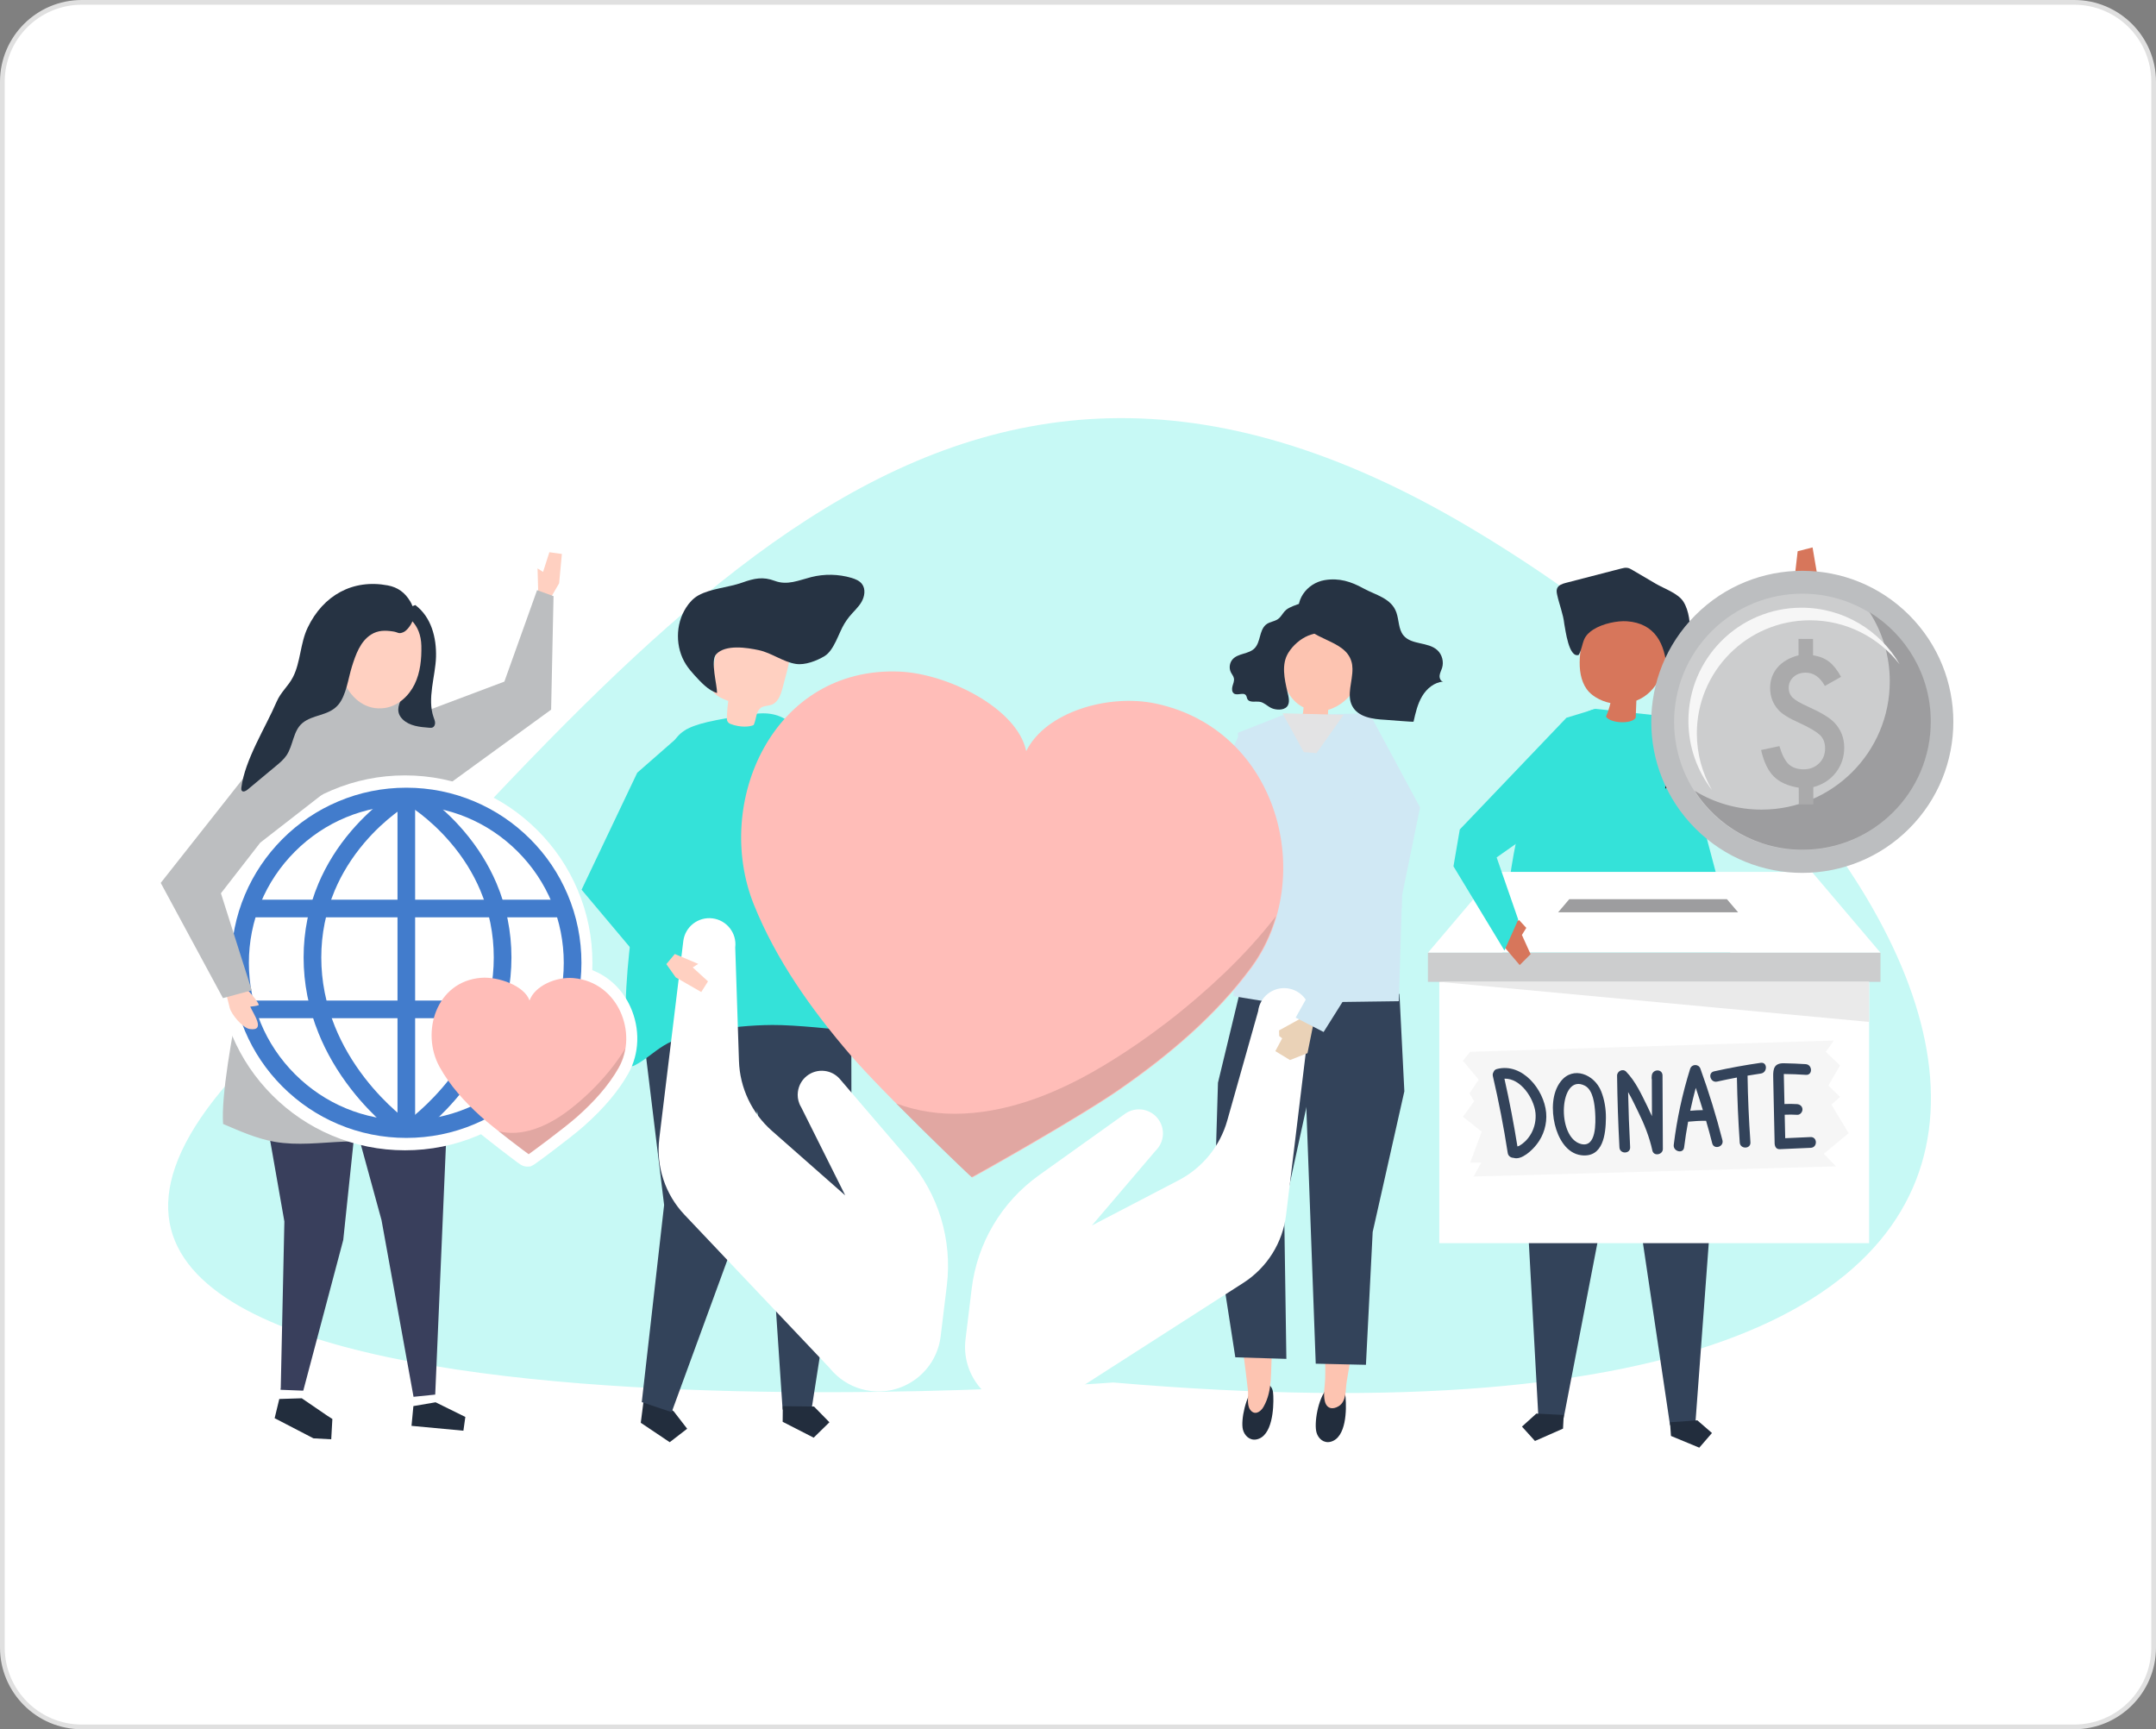 <?xml version="1.0" encoding="utf-8"?>
<!-- Generator: Adobe Illustrator 23.0.1, SVG Export Plug-In . SVG Version: 6.00 Build 0)  -->
<svg version="1.1" id="Layer_1" xmlns="http://www.w3.org/2000/svg" xmlns:xlink="http://www.w3.org/1999/xlink" x="0px" y="0px"
	 viewBox="0 0 457.39 366.88" style="enable-background:new 0 0 457.39 366.88;" xml:space="preserve">
<rect x="0" y="0" width="457.39" height="366.88" fill="#808080" stroke="none"/>
<style type="text/css">
	.st0{fill:#DCF7FF;}
	.st1{fill:#55DAF9;}
	.st2{fill:#FFFFFF;}
	.st3{fill:#E0E0E0;}
	.st4{fill:#ED7E7E;}
	.st5{opacity:0.2;}
	.st6{fill:#212226;}
	.st7{fill:#393F5C;}
	.st8{fill:#D99393;}
	.st9{fill:#9A9FB3;}
	.st10{fill:#FFE7DB;}
	.st11{fill:#31AEE0;}
	.st12{fill:#FFADAD;}
	.st13{fill:#392ECF;}
	.st14{fill:#21D9F7;}
	.st15{fill:#05D3E8;}
	.st16{opacity:0.67;fill:#FFFFFF;}
	.st17{fill:#B2B210;}
	.st18{fill:#402C2C;}
	.st19{fill:#BAC121;}
	.st20{fill:#827E06;}
	.st21{fill:#F2BE9B;}
	.st22{fill:#FB7484;}
	.st23{fill:#FFF2DE;}
	.st24{fill:#FCB415;}
	.st25{fill:#F4CDAF;}
	.st26{fill:#2B3044;}
	.st27{fill:#F5CEB0;}
	.st28{fill:#062338;}
	.st29{fill:#F4536E;}
	.st30{fill:#EFF0F1;}
	.st31{fill:#122330;}
	.st32{fill:#A6A4A4;}
	.st33{fill:#FFD54D;}
	.st34{fill:#DBDAD9;}
	.st35{fill:#FAB71F;}
	.st36{fill:#FFDF3A;}
	.st37{fill:#F5F6F6;}
	.st38{fill:#EDECED;}
	.st39{fill:#C1C1C1;}
	.st40{fill:#98928D;}
	.st41{fill:#A19F9F;}
	.st42{fill:#05C0D3;}
	.st43{fill:#005467;}
	.st44{fill:#004263;}
	.st45{opacity:0.13;}
	.st46{fill:#A6D6CA;}
	.st47{fill:#B7B713;}
	.st48{fill:#AAAA04;}
	.st49{fill:#0A2132;}
	.st50{fill:#D5F7D5;}
	.st51{fill:#71CC77;}
	.st52{fill:#2DB22F;}
	.st53{fill:#FBB992;}
	.st54{fill:#292951;}
	.st55{fill:#373462;}
	.st56{fill:#EA4444;}
	.st57{fill:#231F20;}
	.st58{fill:#FC5954;}
	.st59{opacity:0.2;fill:#FFFFFF;}
	.st60{opacity:0.2;fill:#231F20;}
	.st61{opacity:0.5;fill:#FFFFFF;}
	.st62{fill:#C7F9F5;}
	.st63{fill:#34E2D9;}
	.st64{fill:#FFD0C1;}
	.st65{fill:#BCBEC0;}
	.st66{fill:#EAD2B7;}
	.st67{fill:#33435A;}
	.st68{fill:#222D3D;}
	.st69{fill:#D7765B;}
	.st70{fill:#263343;}
	.st71{fill:#FDC4B1;}
	.st72{fill:#D0E8F4;}
	.st73{fill:#E3E3E4;}
	.st74{fill:#CCCDCE;}
	.st75{fill:#9D9D9F;}
	.st76{fill:#EAEAEA;}
	.st77{fill:#F6F6F6;}
	.st78{fill:#FFBDB8;}
	.st79{opacity:0.12;}
	.st80{fill:#272426;}
	.st81{fill:#AAAAAB;}
	.st82{fill:#427CCC;}
	.st83{fill-rule:evenodd;clip-rule:evenodd;fill:#FFFFFF;}
	.st84{fill-rule:evenodd;clip-rule:evenodd;fill:#C27629;}
	.st85{fill-rule:evenodd;clip-rule:evenodd;fill:#D8924C;}
	.st86{fill-rule:evenodd;clip-rule:evenodd;fill:#D18334;}
	.st87{fill-rule:evenodd;clip-rule:evenodd;fill:#E6E6E6;}
	.st88{fill-rule:evenodd;clip-rule:evenodd;fill:#313C50;}
	.st89{fill:#FFCD69;}
	.st90{fill-rule:evenodd;clip-rule:evenodd;fill:#A8610A;}
	.st91{fill-rule:evenodd;clip-rule:evenodd;fill:#814743;}
	.st92{fill-rule:evenodd;clip-rule:evenodd;fill:#FCDABE;}
	.st93{fill-rule:evenodd;clip-rule:evenodd;fill:#0288D1;}
	.st94{fill-rule:evenodd;clip-rule:evenodd;fill:#DBAC86;}
	.st95{fill-rule:evenodd;clip-rule:evenodd;fill:#4D4D4D;}
	.st96{fill-rule:evenodd;clip-rule:evenodd;fill:#FF386A;}
	.st97{fill-rule:evenodd;clip-rule:evenodd;fill:#D99990;}
	.st98{fill-rule:evenodd;clip-rule:evenodd;fill:#F8C8B4;}
	.st99{fill-rule:evenodd;clip-rule:evenodd;fill:#F04152;}
</style>
<g>
	<g>
		<path class="st2" d="M440.04,366.38H17.35c-9.31,0-16.85-7.54-16.85-16.85V17.35C0.5,8.04,8.04,0.5,17.35,0.5h422.69
			c9.31,0,16.85,7.54,16.85,16.85v332.18C456.89,358.83,449.34,366.38,440.04,366.38z"/>
		<path class="st3" d="M440.04,366.88H17.35C7.78,366.88,0,359.1,0,349.53V17.35C0,7.78,7.78,0,17.35,0h422.69
			c9.57,0,17.35,7.78,17.35,17.35v332.18C457.39,359.1,449.61,366.88,440.04,366.88z M17.35,1C8.33,1,1,8.33,1,17.35v332.18
			c0,9.02,7.33,16.35,16.35,16.35h422.69c9.02,0,16.35-7.33,16.35-16.35V17.35c0-9.02-7.33-16.35-16.35-16.35H17.35z"/>
	</g>
	<path class="st62" d="M236.17,293.31c0,0-268.85,20.5-183.91-67.84S198.19,44.14,312.19,112.14S483.15,314.48,236.17,293.31z"/>
	<g>
		<g>
			<polygon class="st64" points="118.62,123.75 119.2,117.53 116.55,117.16 115.21,121.34 114.04,120.59 114.19,125.97 
				116.89,126.72 			"/>
			<polygon class="st65" points="79.25,155.06 107,144.61 113.94,125.21 117.43,126.48 116.92,150.56 90.95,169.45 			"/>
		</g>
		<g id="XMLID_132_">
			<polygon class="st66" points="227.54,176.98 227.24,180.09 221.52,181.38 218.67,178.58 219.14,174.97 222.2,175.2 222.4,174.42 
				223.48,173.9 			"/>
		</g>
		<g>
			<polygon class="st67" points="362.03,225.4 363.25,253.77 359.67,302.01 354.3,302.39 347.78,258.58 338.76,221.5 			"/>
			<polygon class="st68" points="354.49,304.65 360.5,307.14 363.19,304.03 360.09,301.34 354.29,301.75 			"/>
		</g>
		<g>
			<polygon class="st67" points="324.05,215.36 322.87,236.81 326.36,300.57 331.73,300.84 339.79,259.02 346.89,213.16 			"/>
			<polygon class="st68" points="331.59,303.1 325.64,305.72 322.88,302.67 325.93,299.91 331.74,300.2 			"/>
		</g>
		<g>
			<path class="st63" d="M355.28,152.19l-16.76-1.8c0,0-9.33,1-15.65,23.14c-3.52,12.32-4.59,31.74-4.85,46.54
				c0.4,2.11,2.7,11.36,12.42,9.79c16.7-2.69,25.59-5.39,32.87-4.04c6.2,1.35,5.67-7.18,4.99-13.69l-2.47-20.14L355.28,152.19z"/>
		</g>
		<g>
			<path class="st69" d="M352.05,131.32c-4.23-0.93-8.57-1.77-12.8-0.93c-0.93,0.18-1.92,0.51-2.42,1.31
				c-0.19,0.31-0.3,0.67-0.39,1.02c-1.07,3.97-2.42,9.85,0.19,13.51c0.5,0.7,1.17,1.25,1.89,1.7c0.96,0.6,2.03,1.01,3.13,1.23
				c-0.23,0.99-0.54,1.95-0.95,2.88c0.97,1.46,5.48,1.63,6.31,0.24c0.05-1.21,0.09-2.42,0.14-3.63c0.55-0.22,1.08-0.49,1.58-0.82
				c1.93-1.27,3.2-3.2,3.94-5.35c0.8-2.35,1.93-4.58,2.67-6.97c0.27-0.87,0.48-1.87,0.02-2.66c-0.49-0.84-1.54-1.12-2.49-1.34
				C352.58,131.44,352.31,131.38,352.05,131.32z"/>
			<path class="st70" d="M337.98,133.59c2.09-1.34,5.22-1.92,7.19-1.78c5.94,0.43,8.11,4.79,8.43,10.25
				c1.64-2.08,4.71-4.69,4.89-7.37c0.15-2.19-0.15-5.18-1.38-7.07c-1.15-1.77-4.08-2.74-5.83-3.77c-1.65-0.97-3.29-1.93-4.94-2.9
				c-0.34-0.2-0.69-0.41-1.08-0.47c-0.46-0.08-0.93,0.04-1.39,0.16c-3.89,1.01-7.78,2.01-11.67,3.02c-0.75,0.19-1.6,0.48-1.87,1.2
				c-0.17,0.44-0.07,0.93,0.03,1.39c0.44,2.02,1.29,4.08,1.5,6.13c0.24,1.19,0.95,7.28,3.05,6.57c0.62-1.01,0.71-2.25,1.19-3.34
				C336.46,134.8,337.13,134.13,337.98,133.59z"/>
		</g>
		<g id="XMLID_113_">
			<g id="XMLID_115_">
				<g id="XMLID_129_">
					<g id="XMLID_131_">
						<path class="st68" d="M281.49,294.65c0.57-0.63,1.24-0.97,2-0.86c0.73,0.11,1.38,0.61,1.68,1.26c0.2,0.45,0.25,0.95,0.29,1.44
							c0.21,2.53,0.19,8.54-3.18,9.4c-1.42,0.36-2.59-0.64-2.97-1.92C278.73,302.07,279.58,296.76,281.49,294.65z"/>
					</g>
					<g id="XMLID_130_">
						<path class="st71" d="M280.29,256.48l0.18,15.44c-0.21,6.86,0.87,13.75,0.66,20.61c-0.05,1.58-0.46,3.24-0.06,4.8
							c0.39,1.53,1.63,1.8,2.91,1.02c1.71-1.04,1.43-3.46,1.72-5.23c0.78-4.86,1.7-9.69,2.51-14.54c0.4-2.38-0.42-5.71-0.25-8.12
							l2.49-12.94L280.29,256.48z"/>
					</g>
				</g>
				<g id="XMLID_128_">
					<polygon class="st67" points="297.93,231.53 291.21,261.38 289.78,289.56 279.13,289.32 276.23,210.49 296.89,210.86 					"/>
				</g>
				<g id="XMLID_123_">
					<g id="XMLID_125_">
						<g id="XMLID_127_">
							<path class="st68" d="M266.25,294.09c0.6-0.6,1.28-0.9,2.03-0.74c0.72,0.16,1.35,0.69,1.62,1.36
								c0.18,0.46,0.21,0.96,0.23,1.46c0.1,2.55-0.18,8.56-3.57,9.22c-1.43,0.28-2.55-0.8-2.88-2.09
								C263.19,301.35,264.26,296.09,266.25,294.09z"/>
						</g>
						<g id="XMLID_126_">
							<path class="st71" d="M271.87,258.64l-0.9,15.41c-0.07,4.28-0.64,8.53-1.09,12.79c-0.41,3.95,0.23,8.07-1.84,11.66
								c-0.65,1.13-1.96,1.88-2.87,0.51c-0.7-1.06-0.29-2.82-0.42-4.01c-0.55-4.89-1.24-9.76-1.83-14.64
								c-0.29-2.39,0.69-5.68,0.63-8.1l-1.88-13.04L271.87,258.64z"/>
						</g>
					</g>
					<g id="XMLID_124_">
						<polygon class="st67" points="258.39,229.71 257.52,258.68 262.07,287.97 272.9,288.3 272.43,256.59 278.16,230.3 
							280.09,213.09 262.89,211.06 						"/>
					</g>
				</g>
				<g id="XMLID_122_">
					<polygon class="st72" points="271.99,151.77 290.52,151.33 301.26,171.31 297.44,190.02 296.76,212.41 270.33,212.77 
						261.64,211.35 263.95,187.43 262.62,155.47 					"/>
				</g>
				<g id="XMLID_121_">
					<polygon class="st72" points="269.07,164.93 262.38,185.44 252.4,189.02 225.09,181.66 228.76,175.99 252.78,176.77 
						262.66,156.37 					"/>
				</g>
				<g id="XMLID_116_">
					<g id="XMLID_120_">
						<path class="st71" d="M273.15,136.25c2.79-8.12,13.51-5.08,15.72,2.15c1.44,4.72-2.2,10.84-7.09,12.19
							c-0.02,0.19-0.04,0.36-0.04,0.51c0,0.76-0.1,1.5-0.21,2.26c-0.04,0.28-4.32-0.54-4.79-0.63c-0.17-0.03-0.35-0.08-0.44-0.22
							c-0.17-0.27,0.11-1.06,0.14-1.36c0.04-0.35,0.07-0.7,0.11-1.06c-2.41-1.18-3.93-3.68-4.36-6.23
							C271.77,141.3,272.31,138.69,273.15,136.25z"/>
					</g>
					<g id="XMLID_117_">
						<g id="XMLID_119_">
							<path class="st70" d="M280.14,128.92c0.57,0.58,0.8,1.4,0.97,2.18c0.1,0.47,0.18,0.95,0.08,1.41
								c-0.4,1.84-2.23,1.75-3.64,2.34c-1.74,0.73-3.25,2.08-4.22,3.63c-1.53,2.43-0.84,5.56-0.22,8.25
								c0.22,0.95,0.66,2.35-0.08,3.19c-0.75,0.86-2.47,0.72-3.36,0.28c-0.82-0.4-1.49-1.15-2.38-1.3
								c-0.95-0.16-2.23,0.26-2.67-0.61c-0.12-0.24-0.13-0.54-0.29-0.76c-0.52-0.75-1.83,0.13-2.56-0.4
								c-0.45-0.32-0.45-1.02-0.3-1.56c0.15-0.55,0.41-1.1,0.3-1.66c-0.09-0.48-0.44-0.86-0.65-1.29c-0.42-0.86-0.28-1.98,0.35-2.71
								c1.17-1.35,3.43-1.09,4.68-2.36c0.65-0.66,0.9-1.62,1.15-2.52c0.24-0.9,0.53-1.86,1.23-2.47c0.86-0.76,2.1-0.63,2.95-1.52
								c0.5-0.53,0.83-1.21,1.39-1.67c0.74-0.6,2.18-1.07,3.1-1.38C277.43,127.5,279.06,127.81,280.14,128.92z"/>
						</g>
						<g id="XMLID_118_">
							<path class="st70" d="M286.92,141.87c0.05,2.67-1.28,5.56-0.05,7.91c1.24,2.37,4.34,2.8,6.98,2.93c0.43,0.02,6,0.5,6.03,0.4
								c0.42-1.86,0.85-3.76,1.82-5.39c0.97-1.63,2.6-2.99,4.46-3.1c-0.54-0.09-0.81-0.75-0.75-1.31c0.06-0.55,0.35-1.06,0.52-1.59
								c0.41-1.31,0.01-2.84-0.98-3.76c-1.97-1.84-5.54-1.07-7.23-3.18c-1.05-1.31-0.92-3.21-1.47-4.8
								c-1.06-3.09-4.44-3.73-6.97-5.13c-2.67-1.47-5.18-2.28-8.26-1.77c-3.82,0.64-6.65,4.52-5.18,8.18
								c1.89,4.69,9.43,4.28,10.85,9.05C286.85,140.81,286.91,141.34,286.92,141.87z"/>
						</g>
					</g>
				</g>
			</g>
			<g id="XMLID_114_">
				<polygon class="st73" points="285.04,151.67 279.29,159.79 276.59,159.57 272.08,151.33 				"/>
			</g>
		</g>
		<polygon class="st68" points="136.36,298.58 135.94,301.86 142.08,305.98 145.78,303.12 142.92,299.42 136.78,295.3 		"/>
		<g>
			<polygon class="st67" points="136.15,297.48 140.89,255.65 135.19,208.82 136.47,198.86 161.91,197.9 162.83,214.11 
				158.56,255.71 142.49,299.61 			"/>
		</g>
		<g>
			<polygon class="st67" points="180.58,202.58 180.64,244.79 172.15,299.13 166.03,299.07 162.67,248.82 154.8,198.52 			"/>
			<polygon class="st68" points="166.04,301.65 172.62,305.02 175.96,301.75 172.69,298.41 166.07,298.34 			"/>
		</g>
		<path class="st63" d="M132.56,216.94c0.06-1.83,0.16-3.36,0.17-3.9c0.13-4.91,0.57-9.8,1.18-14.67c0.55-4.37,1.25-15.2,1.99-19.54
			c0.62-3.58,2.77-12.52,4.32-15.85c3.86-8.26,2.67-9.03,19.64-11.48c7.44-1.08,9.19,3.56,15.27,8.89c0.6,0.53,0.57,3.66,0.71,4.48
			c0.25,1.46,0.51,2.92,0.81,4.37c0.24,1.14,0.5,2.28,0.79,3.4l0,0c0,0,5.1,23.23,8.48,28.16c3.37,4.93,10.35,11.83-1.32,16.04
			c-2.07,0.67-4.15,1.3-6.3,1.64c0,0-9.54-1.06-14.44-1.02c-4.52,0.03-9.05,0.49-13.5,1.26c-2.97,0.5-6,1.22-8.66,2.61
			c-2.53,1.32-4.36,3.27-6.94,4.64c-0.24,0.13-0.51,0.26-0.79,0.23C132.51,225.98,132.44,220.79,132.56,216.94z"/>
		<g>
			<path class="st64" d="M159.89,153.82c-0.86,0.42-2.88,0.57-4.98-0.25c-0.42-0.17-0.71-0.58-0.71-1.03
				c0.02-1.28,0.12-2.56,0.31-3.83c-1.58-0.56-3.41-1.39-3.68-3.04c-0.09-0.52,0-1.05,0.09-1.57c0.37-2.15,0.74-4.3,1.11-6.45
				c0.13-0.74,0.27-1.51,0.67-2.15c0.71-1.12,2.09-1.61,3.39-1.83c3.33-0.58,6.96,0.14,9.54,2.32c0.69,0.58,1.31,1.28,1.61,2.13
				c0.47,1.31,0.12,2.75-0.23,4.09c-0.33,1.24-0.65,2.48-0.98,3.71c-0.37,1.42-0.91,3.04-2.29,3.58c-0.73,0.28-1.59,0.2-2.25,0.62
				C160.33,150.85,160.49,152.58,159.89,153.82z"/>
			<path class="st70" d="M179.1,132.38c0.33-0.54,0.68-1.06,1.07-1.54c0.85-1.05,1.91-1.95,2.59-3.12s0.93-2.75,0.1-3.83
				c-0.53-0.69-1.4-1.04-2.23-1.29c-2.76-0.81-5.75-0.87-8.54-0.16c-2.66,0.68-5.04,1.8-7.72,0.8c-2.52-0.94-4.33-0.56-6.96,0.38
				c-2.85,1.02-6.67,1.25-9.24,2.69c-1.08,0.6-1.93,1.53-2.6,2.57c-2.32,3.58-2.33,8.52-0.03,12.11c0.52,0.81,1.13,1.54,1.78,2.25
				c1.34,1.46,2.95,3.25,4.8,3.79c0.04-1.65-1.46-6.86-0.19-8.22c2.01-2.15,6.57-1.4,9.06-0.87c2.72,0.58,5.15,2.51,7.86,2.92
				c1.94,0.3,4.42-0.66,6.08-1.66C176.96,137.96,177.91,134.34,179.1,132.38z"/>
		</g>
		<polygon class="st63" points="145.78,154.67 135.19,163.94 123.38,188.76 138.3,206.51 140.87,196.59 		"/>
		<polygon class="st7" points="77,225.84 53.21,218.6 60.33,259.16 59.56,294.54 59.49,294.78 59.55,294.78 59.55,294.86 
			64.17,295.04 64.17,295.03 64.34,295.04 72.82,263.07 76.36,229.33 76.36,229.33 		"/>
		<polygon class="st68" points="64.02,296.66 59.25,296.81 58.26,300.9 58.38,300.93 58.35,300.93 66.5,305.16 70.27,305.36 
			70.51,301.05 69.45,300.37 		"/>
		<polygon class="st7" points="95.35,225.57 92.33,295.88 87.73,296.35 80.94,258.87 70.77,221.73 		"/>
		<polygon class="st68" points="92.41,297.51 98.72,300.62 98.31,303.54 87.3,302.51 87.7,298.32 		"/>
		<g>
			<path class="st65" d="M47.33,238.46c-0.83-11.85,8.7-49.87,8.7-49.87l0,0c1.02-3.58,1.77-7.2,2.18-10.83
				c0.29-2.58,7.18-32.04,6.66-32.07c5.32,0.24,15.53-1.31,19.57,2.35c0.12,0.1,0.23,0.21,0.33,0.33
				c3.17,3.41,4.96,10.45,6.53,14.77c2.07,5.67,3.7,11.5,4.86,17.43c1.02,5.18,1.69,10.42,2.2,15.67c0.44,4.51,0.32,9.02,0.6,13.46
				c0.31,4.92,1.94,10.22,3.18,14.98c1.25,4.79,2.79,9.52,4.87,14.03c-5.21,2.48-11.06,3.28-16.83,3.46
				c-5.77,0.18-11.54-0.21-17.3,0.04c-4.87,0.21-9.79,0.88-14.6,0.04C54.47,241.58,50.91,239.99,47.33,238.46L47.33,238.46z"/>
		</g>
		<g>
			<path class="st70" d="M82.71,132.77c2.46,1.13,5.07,4.15,5,7.02c-0.04,1.39-0.77,2.48-0.75,3.97c0.03,2.93-4.32,6.12-1.53,8.86
				c1.44,1.41,3.63,1.63,5.64,1.78c0.24,0.02,0.5,0.03,0.72-0.07c0.37-0.17,0.53-0.61,0.51-1.01c-0.02-0.4-0.19-0.78-0.32-1.16
				c-1.39-3.97,0.4-8.7,0.52-12.78c0.11-4.08-0.98-8.45-4.39-11.01c-2.22,0.75-3.86,1.74-4.9,3.84L82.71,132.77z"/>
			<path class="st64" d="M81.7,150.2c2.75-0.43,5.04-2.53,6.26-5.03c1.22-2.5,1.49-5.37,1.43-8.15c-0.22-9.26-11.7-9.56-16.12-2.82
				C69.42,140.07,73.7,151.44,81.7,150.2z"/>
		</g>
		<g>
			<rect x="305.34" y="204.9" class="st2" width="91.19" height="58.85"/>
			<g>
				<polygon class="st2" points="384.39,184.98 350.94,184.98 317.49,184.98 302.93,202.13 350.94,202.13 398.94,202.13 				"/>
				<rect x="302.93" y="202.13" class="st74" width="96.01" height="6.18"/>
				<polygon class="st75" points="332.91,190.78 330.56,193.55 368.73,193.55 366.37,190.78 				"/>
			</g>
			<polygon class="st76" points="305.34,208.31 396.53,216.81 396.53,208.31 			"/>
			<polygon class="st77" points="311.9,223.15 389.05,220.76 387.34,223.15 390.37,226.04 387.88,230.31 390.37,232.74 
				388.53,234.36 392.19,240.42 386.91,244.78 389.5,247.46 312.62,249.61 314.24,246.66 311.9,246.66 314.35,240.09 310.35,236.94 
				312.73,233.65 311.75,231.96 313.7,229.06 310.35,225.06 			"/>
			<g>
				<path class="st67" d="M328.01,236.05c-0.45-4.89-5.05-10.64-10.43-9.25c-0.4,0.1-0.63,0.35-0.73,0.64
					c-0.15,0.24-0.22,0.54-0.14,0.88c1.25,5.39,2.31,10.82,3.15,16.29c0.1,0.68,0.68,1.03,1.23,1.04c1.73,0.57,4-1.68,4.91-2.85
					C327.49,240.91,328.23,238.46,328.01,236.05z M324.87,240.43c-0.35,0.64-0.8,1.24-1.33,1.74c-0.38,0.37-0.8,0.68-1.25,0.94
					c-0.14,0.04-0.26,0.08-0.37,0.12c-0.77-4.82-1.69-9.62-2.76-14.38c3.46-0.11,6.27,4.18,6.59,7.26
					C325.89,237.6,325.59,239.11,324.87,240.43z"/>
				<path class="st67" d="M335.83,227.87c-1.62-0.49-3.4-0.13-4.71,1.55c-1.94,2.47-1.96,6.22-1.27,9.14
					c0.67,2.82,2.43,6.16,5.64,6.54c4.61,0.54,5.16-4.45,5.2-7.89c0.02-1.92-0.3-3.93-1.02-5.71
					C338.95,229.72,337.47,228.36,335.83,227.87z M335.44,242.72c-5.35-1.32-4.66-15.17,0.78-12.38c1.78,0.91,2.08,3.99,2.19,5.74
					C338.53,238.19,338.68,243.52,335.44,242.72z"/>
				<path class="st67" d="M350.42,228.22c-0.01,0.14-0.02,0.28-0.03,0.41c-0.01,0.14,0.01,0.27,0.04,0.38
					c0.01,2.6,0.02,5.2,0.03,7.8c-0.32-0.72-0.66-1.43-1-2.13c-1.26-2.56-2.48-5.25-4.48-7.32c-0.7-0.72-1.93-0.1-1.92,0.85
					c0.06,5.08,0.23,10.16,0.5,15.23c0.08,1.46,2.35,1.41,2.27-0.05c-0.21-3.89-0.35-7.79-0.43-11.69c0.79,1.35,1.46,2.8,2.13,4.17
					c1.31,2.65,2.39,5.35,3.02,8.24c0.28,1.28,2.23,0.89,2.22-0.35c-0.02-5.2-0.05-10.39-0.07-15.59
					C352.68,226.68,350.53,226.8,350.42,228.22z"/>
				<path class="st67" d="M365.41,241.91c-1.31-5.13-2.87-10.19-4.67-15.17c-0.39-1.07-1.85-1.03-2.19,0.05
					c-1.64,5.26-2.8,10.62-3.47,16.09c-0.18,1.43,2.02,2,2.2,0.55c0.23-1.83,0.51-3.65,0.85-5.45c1.27-0.13,2.53-0.2,3.81-0.19
					c0.46,1.58,0.9,3.17,1.3,4.77C363.59,243.98,365.77,243.33,365.41,241.91z M358.58,235.66c0.35-1.63,0.74-3.25,1.17-4.86
					c0.53,1.57,1.03,3.14,1.51,4.72C360.36,235.53,359.47,235.58,358.58,235.66z"/>
				<path class="st67" d="M373.53,225.49c-3.32,0.48-6.62,1.08-9.9,1.81c-1.42,0.32-0.77,2.49,0.65,2.17c1.4-0.31,2.8-0.6,4.2-0.86
					c0.08,4.6,0.28,9.2,0.6,13.79c0.1,1.45,2.37,1.41,2.27-0.05c-0.33-4.71-0.54-9.42-0.61-14.14c0.94-0.16,1.88-0.31,2.83-0.45
					C375.01,227.55,374.98,225.28,373.53,225.49z"/>
				<path class="st67" d="M384.11,241.24c-1.79,0.08-3.59,0.16-5.38,0.24l-0.11-4.98c0.89-0.04,1.77-0.04,2.66,0.02
					c0.61,0.04,1.12-0.59,1.11-1.16c-0.02-0.66-0.55-1.07-1.16-1.11c-0.89-0.06-1.77-0.06-2.66-0.02l-0.14-6.37
					c1.57,0.02,3.13,0.07,4.7,0.18c1.46,0.1,1.4-2.17-0.05-2.27c-1.54-0.1-3.09-0.16-4.63-0.19c-2.01-0.03-2.31,1.09-2.27,2.84
					c0.03,1.6,0.07,3.2,0.1,4.8c0.07,3.04,0.13,6.08,0.2,9.12c0,0.05,0,0.1,0,0.15c0.01,0.67,0.27,1.36,1.1,1.32
					c2.19-0.1,4.39-0.19,6.58-0.29C385.62,243.45,385.58,241.18,384.11,241.24z"/>
			</g>
		</g>
		<polygon class="st69" points="318.4,197.18 318.58,200.26 322.4,204.75 324.71,202.44 322.87,198.36 323.8,196.86 322.27,195.2 		
			"/>
		<polygon class="st63" points="338.52,150.39 332.32,152.28 309.69,175.98 308.35,183.8 319.16,201.66 322.09,195.11 
			317.51,181.91 324.78,176.79 334.48,154.97 		"/>
		<g>
			<g>
				<g>
					<g>
						<path class="st78" d="M245.15,149.26c-9.96-2.1-23.31,1.75-27.44,10.1c-1.91-9.11-16.67-16.43-26.84-16.87
							c-26.83-1.16-39.63,27.78-30.94,49.43c4.68,11.65,12.18,22.27,20.59,32.02c7.05,8.16,25.64,25.93,25.71,25.89
							c0.06,0.06,22.5-12.53,31.36-18.68c10.58-7.35,20.5-15.76,27.94-25.88C279.36,186.46,271.42,154.81,245.15,149.26z"/>
					</g>
					<g class="st79">
						<path d="M259.54,206.65c-7.65,7.28-16.28,13.94-25.42,19.43c-8.85,5.31-18.97,9.64-29.58,10.17
							c-5.1,0.26-9.96-0.48-14.44-2.15c7.63,7.71,15.97,15.66,16.02,15.63c0.06,0.06,22.5-12.53,31.36-18.68
							c10.58-7.35,20.5-15.76,27.94-25.88c2.41-3.27,4.15-6.94,5.26-10.79C267.31,198.75,263.54,202.83,259.54,206.65z"/>
					</g>
				</g>
			</g>
			<path class="st2" d="M277.93,215.84c0.36-3.03-1.81-5.79-4.84-6.16c-3.04-0.37-5.81,1.8-6.18,4.84c0,0,0,0,0,0.01l-6.55,23.2
				c-1.54,5.46-5.27,10.04-10.3,12.67l-18.42,9.6l13.54-15.89c0.22-0.22,0.43-0.46,0.61-0.72l0.01-0.01l0,0
				c0.46-0.66,0.78-1.44,0.88-2.3c0.34-2.8-1.65-5.34-4.45-5.68c-1.27-0.15-2.48,0.17-3.47,0.84l0,0l-18.34,13.1
				c-7.93,5.66-13.11,14.39-14.28,24.06l-1.31,10.77c-0.89,7.29,4.31,13.93,11.6,14.81c2.82,0.34,5.54-0.23,7.86-1.47
				c0.64-0.34,1.25-0.73,1.82-1.17l37.67-24.17c5.02-3.22,8.34-8.51,9.06-14.43L277.93,215.84L277.93,215.84z"/>
			<path class="st2" d="M144.96,199.66c0.38-3.03,3.14-5.19,6.18-4.82c3.04,0.37,5.21,3.14,4.84,6.18c0,0,0,0,0,0.01l0.79,24.09
				c0.19,5.67,2.71,11.01,6.96,14.77l15.59,13.73l-9.33-18.67c-0.17-0.27-0.31-0.55-0.42-0.84l0-0.01l0,0
				c-0.29-0.75-0.41-1.59-0.3-2.44c0.34-2.8,2.88-4.79,5.68-4.45c1.27,0.15,2.37,0.77,3.16,1.64l0,0l14.66,17.11
				c6.34,7.4,9.28,17.11,8.1,26.78l-1.31,10.77c-0.89,7.29-7.52,12.49-14.81,11.6c-2.82-0.34-5.32-1.55-7.28-3.32
				c-0.54-0.48-1.03-1.01-1.48-1.57l-30.78-32.5c-4.1-4.33-6.06-10.27-5.34-16.19L144.96,199.66L144.96,199.66z"/>
		</g>
		<g>
			<g id="XMLID_112_">
				<polygon class="st66" points="275.82,216.15 278.54,217.69 277.38,223.44 273.67,224.9 270.56,223.01 272.01,220.3 
					271.38,219.8 271.35,218.61 				"/>
			</g>
			<g id="XMLID_111_">
				<polygon class="st72" points="291.31,155.53 297.65,166.24 297.36,192.61 280.8,218.95 274.87,215.9 287.92,192.61 
					285.53,174.48 				"/>
			</g>
		</g>
		<polygon class="st80" points="353.78,153.88 369.75,148.14 379.76,124.42 385.28,124.77 378.74,150.85 372.94,157.45 
			353.27,167.32 		"/>
		<polygon class="st69" points="384.1,124.7 385.52,121.96 384.53,116.14 381.37,116.95 380.86,121.39 379.3,122.21 379.76,124.42 
					"/>
		<g>
			<g>
				<g>
					
						<ellipse transform="matrix(0.707 -0.707 0.707 0.707 3.732 315.256)" class="st65" cx="382.41" cy="153.12" rx="32.05" ry="32.05"/>
				</g>
			</g>
			<g>
				<g>
					
						<ellipse transform="matrix(0.707 -0.707 0.707 0.707 3.732 315.256)" class="st74" cx="382.41" cy="153.12" rx="27.2" ry="27.2"/>
				</g>
			</g>
			<g>
				<g>
					<path class="st75" d="M396.61,129.88c2.72,4.22,4.3,9.25,4.3,14.64c0.03,15.02-12.13,27.22-27.15,27.25
						c-5.22,0.01-10.09-1.45-14.24-3.99c4.85,7.54,13.32,12.53,22.94,12.51c15.02-0.03,27.18-12.23,27.15-27.25
						C409.6,143.24,404.39,134.65,396.61,129.88z"/>
				</g>
			</g>
			<g>
				<g>
					<path class="st77" d="M359.98,155.65c-0.02-13.26,10.71-24.03,23.97-24.05c7.75-0.01,14.65,3.65,19.05,9.34
						c-4.16-7.19-11.94-12.02-20.84-12.01c-13.26,0.02-23.99,10.79-23.97,24.05c0.01,5.51,1.88,10.58,5,14.63
						C361.16,164.09,359.99,160.01,359.98,155.65z"/>
				</g>
			</g>
			<g>
				<path class="st81" d="M384.63,135.56l0.01,3.47c1.39,0.22,2.53,0.68,3.41,1.37c0.89,0.69,1.73,1.76,2.53,3.2l-3.44,1.93
					c-1.04-1.88-2.4-2.82-4.07-2.82c-1.04,0-1.9,0.31-2.58,0.92c-0.68,0.61-1.02,1.38-1.02,2.3c0,0.84,0.28,1.53,0.83,2.08
					c0.54,0.54,1.64,1.18,3.29,1.92c1.43,0.65,2.61,1.25,3.54,1.82c0.93,0.57,1.63,1.12,2.11,1.65c1.33,1.44,2,3.17,2.01,5.21
					c0,2-0.59,3.77-1.79,5.31c-1.19,1.52-2.78,2.55-4.77,3.08l0.01,3.66l-3.09,0.01l-0.01-3.55c-2.31-0.37-4.07-1.17-5.29-2.38
					c-1.22-1.21-2.12-3.08-2.7-5.62l3.89-0.82c0.53,1.79,1.18,3.07,1.95,3.83c0.8,0.73,1.87,1.09,3.2,1.09
					c1.3,0,2.38-0.42,3.25-1.26c0.86-0.83,1.29-1.89,1.29-3.2c0-1.17-0.36-2.1-1.08-2.81c-0.37-0.34-0.91-0.73-1.62-1.16
					c-0.71-0.43-1.63-0.9-2.73-1.4c-2.29-1.02-3.79-1.96-4.51-2.82c-1.15-1.28-1.72-2.82-1.72-4.61c0-0.85,0.13-1.64,0.4-2.37
					c0.27-0.73,0.66-1.39,1.17-1.99c0.51-0.6,1.14-1.11,1.9-1.55c0.75-0.44,1.61-0.78,2.56-1.03l-0.01-3.47L384.63,135.56z"/>
			</g>
		</g>
		<g>
			<g>
				<path class="st2" d="M133.75,213.64c-1.66-3.67-4.54-6.43-8.1-7.81c0.02-0.52,0.03-1.04,0.03-1.55c0-5.37-1.05-10.58-3.13-15.48
					c-2-4.74-4.87-8.99-8.52-12.64c-3.65-3.65-7.9-6.52-12.64-8.52c-4.91-2.08-10.11-3.13-15.48-3.13c-5.37,0-10.58,1.05-15.48,3.13
					c-4.74,2-8.99,4.87-12.64,8.52c-3.65,3.65-6.52,7.9-8.52,12.64c-2.08,4.91-3.13,10.11-3.13,15.48c0,5.37,1.05,10.58,3.13,15.48
					c2,4.74,4.87,8.99,8.52,12.64c3.65,3.65,7.9,6.52,12.64,8.52c4.91,2.07,10.11,3.13,15.48,3.13c5.37,0,10.58-1.05,15.48-3.13
					c0.21-0.09,0.43-0.18,0.65-0.28l1.8,1.43c1.75,1.38,3.47,2.7,4.35,3.36c0.61,0.46,1.13,0.85,1.49,1.12
					c0.25,0.19,0.47,0.35,0.68,0.48c0.21,0.14,0.73,0.48,1.51,0.48c0,0,0.01,0,0.01,0c0.17,0,0.32-0.01,0.46-0.03l0.21,0l0.16-0.1
					c0.43-0.16,0.92-0.52,1.94-1.27c0.24-0.17,0.59-0.43,1.02-0.75l0.41-0.31c0.44-0.33,0.93-0.7,1.47-1.11
					c2.04-1.54,4.81-3.68,6.39-5.09c4.2-3.74,7.25-7.36,9.34-11.07C135.67,223.57,135.84,218.28,133.75,213.64z"/>
			</g>
			<g>
				<g>
					<g>
						<g>
							<g>
								<g>
									<g>
										<path class="st82" d="M86.2,241.42c-5.01,0-9.88-0.98-14.46-2.92c-4.42-1.87-8.39-4.55-11.81-7.96
											c-3.41-3.41-6.09-7.38-7.96-11.81c-1.94-4.58-2.92-9.44-2.92-14.46s0.98-9.88,2.92-14.46c1.87-4.42,4.55-8.39,7.96-11.81
											c3.41-3.41,7.38-6.09,11.81-7.96c4.58-1.94,9.44-2.92,14.46-2.92c5.01,0,9.88,0.98,14.46,2.92
											c4.42,1.87,8.39,4.55,11.81,7.96c3.41,3.41,6.09,7.38,7.96,11.81c1.94,4.58,2.92,9.44,2.92,14.46s-0.98,9.88-2.92,14.46
											c-1.87,4.42-4.55,8.39-7.96,11.81c-3.41,3.41-7.38,6.09-11.81,7.96C96.08,240.44,91.21,241.42,86.2,241.42z M86.2,170.88
											c-8.92,0-17.31,3.47-23.62,9.78c-6.31,6.31-9.78,14.7-9.78,23.62c0,8.92,3.47,17.31,9.78,23.62
											c6.31,6.31,14.7,9.78,23.62,9.78s17.31-3.47,23.62-9.78c6.31-6.31,9.78-14.7,9.78-23.62c0-8.92-3.47-17.31-9.78-23.62
											C103.51,174.35,95.12,170.88,86.2,170.88z"/>
									</g>
									<g>
										<rect x="84.33" y="169.01" class="st82" width="3.74" height="70.55"/>
									</g>
								</g>
								<g>
									<rect x="52.99" y="190.88" class="st82" width="67.02" height="3.74"/>
								</g>
								<g>
									<rect x="51.88" y="212.28" class="st82" width="68.19" height="3.74"/>
								</g>
								<g>
									<path class="st82" d="M84.55,241.03c-0.21-0.14-5.13-3.6-10.08-9.97c-2.91-3.75-5.24-7.74-6.9-11.87
										c-2.1-5.18-3.16-10.58-3.16-16.06c0-5.48,1.07-10.77,3.17-15.73c1.68-3.95,4.02-7.7,6.95-11.12
										c4.99-5.83,9.95-8.72,10.16-8.84l1.87,3.24c-0.04,0.03-4.7,2.76-9.27,8.14c-2.66,3.13-4.78,6.54-6.29,10.13
										c-1.88,4.47-2.84,9.24-2.84,14.19c0,4.99,0.97,9.92,2.89,14.65c1.54,3.81,3.69,7.5,6.39,10.98
										c4.61,5.93,9.21,9.16,9.26,9.2L84.55,241.03z"/>
								</g>
								<g>
									<path class="st82" d="M88.34,241.03l-2.13-3.07c0.05-0.03,4.73-3.33,9.34-9.29c2.68-3.47,4.82-7.16,6.34-10.95
										c1.9-4.71,2.86-9.62,2.86-14.59c0-4.98-0.97-9.78-2.87-14.27c-1.53-3.6-3.66-7.02-6.35-10.15
										c-4.57-5.35-9.14-8.01-9.18-8.03l1.87-3.24c0.21,0.12,5.17,3.01,10.16,8.84c2.93,3.43,5.27,7.17,6.95,11.12
										c2.1,4.95,3.17,10.25,3.17,15.73c0,5.47-1.06,10.87-3.16,16.06c-1.67,4.13-3.99,8.12-6.9,11.87
										C93.47,237.44,88.55,240.89,88.34,241.03z"/>
								</g>
							</g>
						</g>
					</g>
				</g>
				<g>
					<g>
						<g>
							<path class="st78" d="M121.64,207.51c-3.62-0.32-8.2,1.63-9.3,4.77c-1.07-3.15-6.63-5.11-10.25-4.83
								c-9.57,0.75-12.87,11.57-8.85,18.88c2.16,3.93,5.28,7.38,8.69,10.47c2.85,2.59,10.22,8.1,10.24,8.08
								c0.02,0.02,7.44-5.42,10.32-7.98c3.44-3.06,6.59-6.48,8.8-10.39C135.39,219.24,131.21,208.35,121.64,207.51z"/>
						</g>
						<g class="st79">
							<path d="M129.23,227.26c-2.4,2.92-5.18,5.65-8.19,8c-2.91,2.27-6.32,4.24-10.06,4.89c-1.8,0.31-3.56,0.26-5.22-0.14
								c3.04,2.41,6.35,4.87,6.36,4.86c0.02,0.02,7.44-5.42,10.32-7.98c3.44-3.06,6.59-6.48,8.8-10.39c0.71-1.27,1.17-2.64,1.4-4.06
								C131.64,224.12,130.48,225.73,129.23,227.26z"/>
						</g>
					</g>
				</g>
			</g>
		</g>
		<g>
			<g>
				<path class="st64" d="M48.74,213.85c0.35,1.37,2.74,4.25,4.25,4.47c3.48,0.51,0.75-3.24,0.1-4.75c0.6-0.07,1.18-0.12,1.74-0.29
					c0.51-0.16-2.79-4.02-3.45-4.23c-1.59-0.51-2.21,0.34-3.58,1.09C48.13,211.36,48.43,212.61,48.74,213.85z"/>
			</g>
			<polygon class="st65" points="64.38,148.94 34.1,187.32 47.3,211.76 53.41,210.11 46.87,189.52 55.21,178.78 71.84,165.85 			"/>
		</g>
		<path class="st70" d="M67.86,151.72c1.41-0.45,2.81-0.93,3.87-2.16c1.73-1.99,2.15-5.67,2.92-8.11c0.81-2.58,1.78-5.36,4.06-6.81
			c1.49-0.95,3.02-0.92,4.68-0.67c1.14,0.17,1.11,0.61,2.18,0.16c0.82-0.35,1.68-1.64,1.99-2.43c0.52-1.33,0.21-2.88-0.53-4.11
			c-1.13-1.89-2.65-2.99-4.76-3.39c-7.39-1.4-13.7,2.07-17,8.97c-1.59,3.32-1.49,7.32-3.12,10.49c-1.01,1.96-2.56,3.12-3.47,5.23
			c-2.35,5.49-6.73,12.28-7.48,18.23c-0.03,0.22-0.04,0.47,0.1,0.64c0.28,0.35,0.84,0.07,1.19-0.21c2.03-1.69,4.06-3.38,6.09-5.07
			c0.8-0.66,1.6-1.34,2.19-2.2c1.45-2.14,1.4-5.22,3.38-6.87C65.23,152.51,66.55,152.13,67.86,151.72z"/>
		<polygon class="st64" points="143.35,207.36 148.77,210.47 150.2,208.21 146.96,205.25 148.13,204.5 143.16,202.4 141.36,204.55 
					"/>
	</g>
</g>
</svg>
